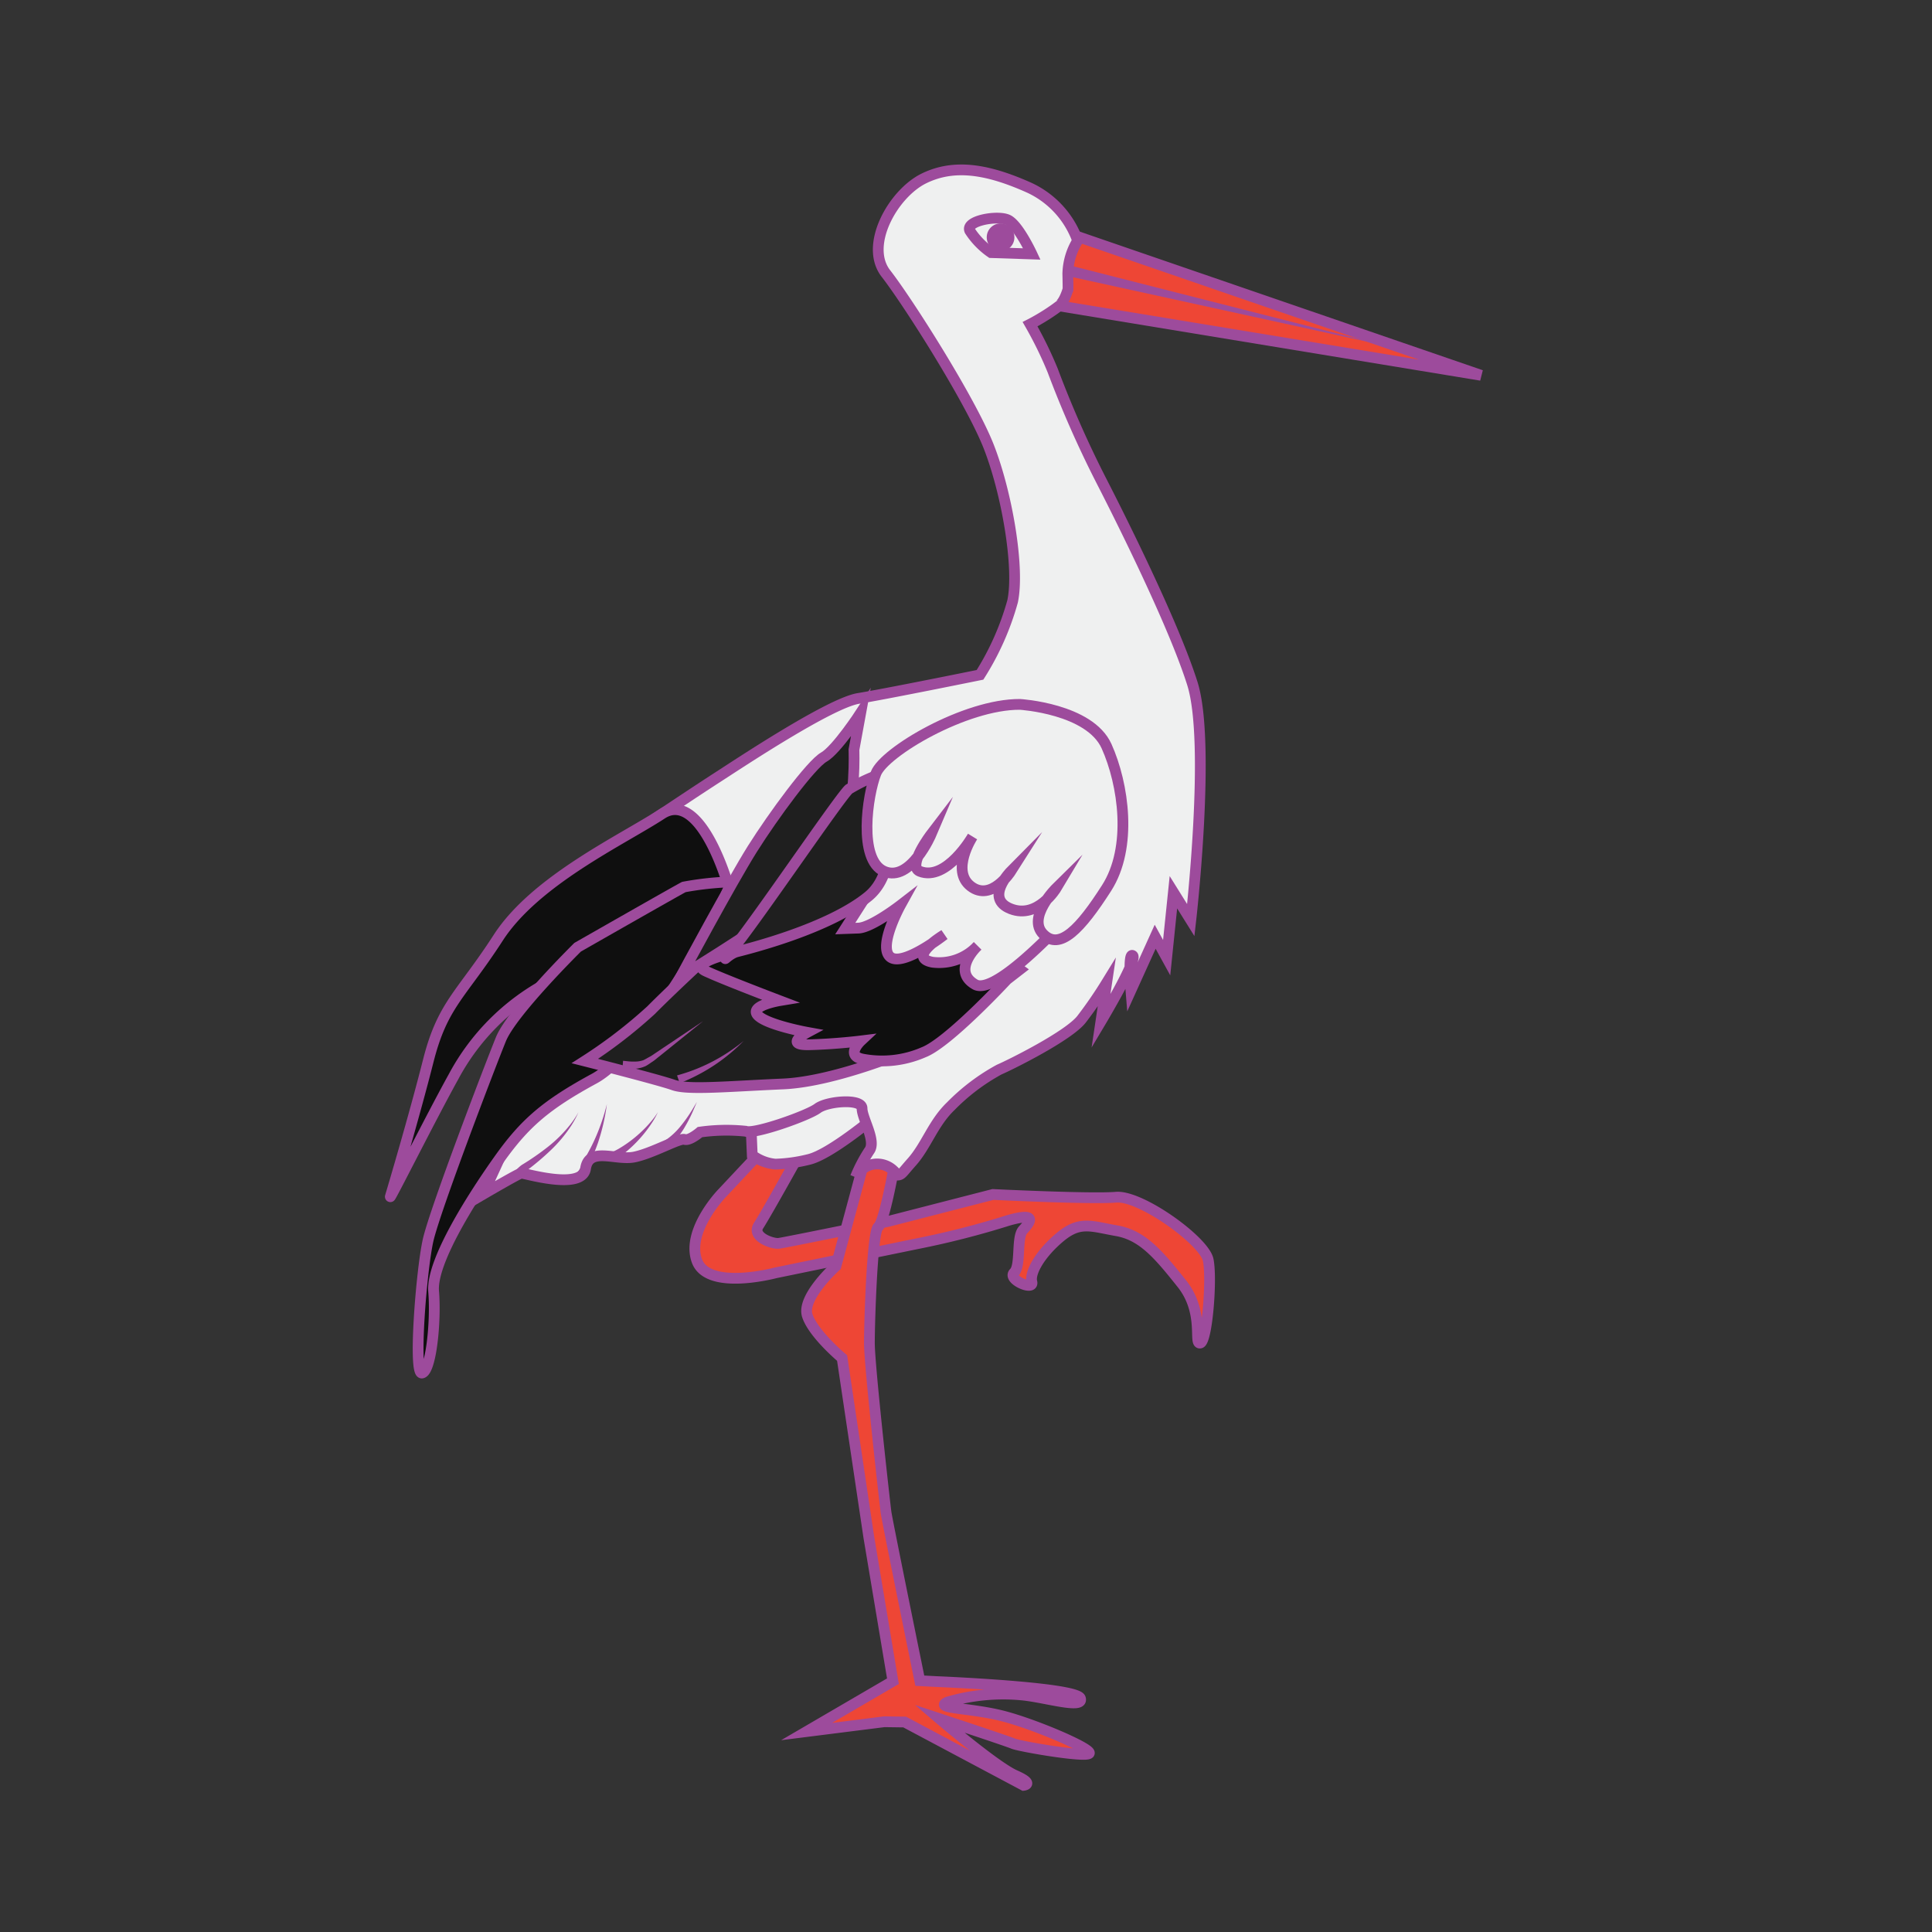 <svg id="word" xmlns="http://www.w3.org/2000/svg" viewBox="0 0 160 160"><rect x="0" y="0" width="160" height="160" fill="#333333" stroke="none"/><defs><style>.cls-1{fill:#ee4635;}.cls-1,.cls-2,.cls-4,.cls-5{stroke:#9d4b9c;stroke-miterlimit:10;stroke-width:0.891px;}.cls-2{fill:#eff0f0;}.cls-3{fill:#9d4b9c;}.cls-4{fill:#0f0f0f;}.cls-5{fill:#1f1f1f;}</style></defs><path class="cls-1" d="M65.955,96.017s-2.536,4.558-3.133,5.481,1.141,1.539,1.685,1.469,9.016-1.806,9.016-1.806l8.709-2.24s8.16.4,10.2.227,7.295,3.615,7.624,5.187-.094,6.769-.659,6.889.38-2.533-1.525-4.922-3.244-4-5.385-4.375-3.054-.848-4.7.528-2.534,2.946-2.333,3.712-2.054-.207-1.467-.777.173-2.916.734-3.529,1.282-1.5-1.193-.8a71.486,71.486,0,0,1-7.642,1.952c-4.413.906-11.662,2.4-11.662,2.4s-5.591,1.5-6.506-.99,2.056-5.578,2.056-5.578l3.928-4.187S66.147,94.262,65.955,96.017Z"/><path class="cls-2" d="M72.544,92.428S68.782,95.59,67,96.017a12.871,12.871,0,0,1-2.782.392,3.75,3.75,0,0,1-1.919-.742l-.14-3.239S67.3,90.39,69.23,90.242,72.544,92.428,72.544,92.428Z"/><path class="cls-2" d="M85.306,26.848s4.076-2.047,4.381-4.013a7.674,7.674,0,0,0-4.457-7.293c-3.422-1.531-6.2-2.009-8.734-.755s-4.946,5.531-3.128,7.866,7.008,10.493,8.512,14.324S84.45,47.008,83.86,49.8a22.7,22.7,0,0,1-2.7,6.087s-7.692,1.565-10.071,1.955-9.858,5.368-11.676,6.539-5.146,3.4-5.146,3.4L40.006,98.905s2.917-1.706,3.149-1.746,5.052,1.468,5.338-.384,2.521-.636,4.056-.959,3.731-1.595,4.141-1.454,1.282-.607,1.282-.607a15.606,15.606,0,0,1,3.783-.073c.69.287,5.144-1.285,5.955-1.892s3.681-.841,3.681,0,1.2,2.694.606,3.5a12.325,12.325,0,0,0-1.152,2.193s.169-.437,2.111-.3,1.29.464,2.532-.923,1.773-3.237,3.259-4.658a16.929,16.929,0,0,1,4-3.022c.96-.415,5.738-2.784,6.825-4.173a35.662,35.662,0,0,0,2.078-3.022l-.476,3.2s3.051-5.111,2.637-5.442-.153,2.865-.153,2.865l2.008-4.431.952,1.732.559-5.417,1.44,2.31s1.68-14.674.131-19.591-5.922-13.647-7.577-16.871a88,88,0,0,1-3.994-9.064A32.625,32.625,0,0,0,85.306,26.848Z"/><path class="cls-1" d="M89.429,19.655l33.227,11.428L87.608,25.314s.417-.008.829-1.33c0,0,.031.326-.006-1.313A5.429,5.429,0,0,1,89.429,19.655Z"/><path class="cls-2" d="M85.452,21.032s-1.132-2.439-2-2.828-3.513.075-3.139.9a6.553,6.553,0,0,0,1.761,1.815Z"/><polygon class="cls-3" points="88.85 22.046 114.615 28.601 88.645 22.912 88.85 22.046"/><path class="cls-1" d="M71.391,96.846l-2.161,8.007s-2.871,2.577-2.372,4.1,2.882,3.514,2.882,3.514l2.21,14.823,2,11.94L66.8,143.4l6.433-.812,1.687.023,9.849,5.242s.948-.1-.691-.822-6.288-4.7-6.288-4.7,5.566,1.835,6.116,2.068,6.041,1.176,6.3.805-4.618-2.464-7.278-3.121-5.605-.589-4.471-1.12a16.335,16.335,0,0,1,6.106-.6c1.919.166,5.215,1.211,4.911.289s-11.93-1.391-11.93-1.391l-1.369-.073s-2.7-13.218-2.8-13.955S72,113.089,72,111.224s.242-9.239.724-9.608,1.264-4.68,1.264-4.68A1.949,1.949,0,0,0,71.391,96.846Z"/><path class="cls-4" d="M54.818,67.405c-3.287,2.151-10.473,5.488-13.555,10.253s-4.607,5.511-5.794,10.192-3.016,10.827-3.141,11.24,3.332-6.491,5.25-9.956a18.875,18.875,0,0,1,7.587-7.644c2.611-1.212,7.516-5.755,8.9-6.256s6.323-1.645,6.323-1.645S58.105,65.254,54.818,67.405Z"/><path class="cls-4" d="M59.194,76.11S53.26,87.13,49.218,89.324s-5.784,3.731-7.889,6.693-5.626,8.42-5.418,10.927-.219,6.6-.959,6.763-.063-8.493.5-10.993,5.116-14.4,6.032-16.652,6.352-7.615,6.352-7.615,8.285-4.73,8.8-4.989a25.876,25.876,0,0,1,3.957-.425Z"/><path class="cls-5" d="M75.649,86.823s-6.362,2.755-10.816,2.946-7.854.518-9.062.086-7.336-1.985-7.336-1.985a40.169,40.169,0,0,0,5.494-4.221c1.9-1.923,5.419-5.15,5.419-5.15a34.68,34.68,0,0,0,4.239,1.734c1.246.3,11.688,4.545,11.688,4.545Z"/><path class="cls-4" d="M83.388,81.126s-4.844,5.23-6.9,6.019a8.608,8.608,0,0,1-5.006.574c-1.523-.274-.2-1.512-.2-1.512s-2.055.257-4.25.313-.171-1.024-.171-1.024-3.307-.6-4.09-1.4,1.779-1.226,1.779-1.226-4.79-1.819-6.132-2.462,1.97-1.427,1.97-1.427l10.894-4.122,5.118-.45,8.067,5.881Z"/><path class="cls-2" d="M90.216,73.975s-7.48,8.7-9.464,7.553.2-3.187.2-3.187a4.349,4.349,0,0,1-3.721,1.346c-2.174-.4.964-2.274.964-2.274s-3.436,2.7-4.472,1.834.844-4.272.844-4.272-2.386,1.843-3.474,1.886L70,76.9l5.645-8.822Z"/><path class="cls-5" d="M71.279,59.045s-2,3.062-3.052,3.656-4.179,4.842-5.908,7.587-5.933,10.576-5.933,10.576,6.164-3.758,8.593-5.665,3.852-4.828,4.883-6.764.858-6.341.858-6.341Z"/><path class="cls-3" d="M42.523,97.843l.022-.005.028-.007a.886.886,0,0,0,.1-.034,1.143,1.143,0,0,0,.291-.2c.092-.083.187-.183.289-.294a3.42,3.42,0,0,1,.3-.313,21.9,21.9,0,0,0,2.06-1.737,11.47,11.47,0,0,0,1.719-2.069,8.064,8.064,0,0,0,.575-1.072,7.934,7.934,0,0,1-.669,1.007,11.218,11.218,0,0,1-1.866,1.861,21.711,21.711,0,0,1-2.169,1.5,3.22,3.22,0,0,0-.415.37c-.1.1-.192.182-.261.238a.656.656,0,0,1-.111.076.053.053,0,0,1,.027,0l-.025,0-.022,0Z"/><path class="cls-3" d="M48.121,97.754l.051-.053a1.72,1.72,0,0,0,.165-.2,3.76,3.76,0,0,0,.371-.722c.109-.287.237-.623.373-.983s.3-.75.436-1.141a16.768,16.768,0,0,0,.742-3.22,16.726,16.726,0,0,1-1.079,3.084c-.173.372-.357.723-.546,1.063-.169.348-.328.672-.463.95a3.116,3.116,0,0,1-.36.572.825.825,0,0,1-.108.111l-.055.049Z"/><path class="cls-3" d="M50.873,96.08l.2-.121c.122-.079.319-.209.52-.365a10.8,10.8,0,0,0,2.491-2.751,6.217,6.217,0,0,0,.4-.736,6.249,6.249,0,0,1-.485.674,10.307,10.307,0,0,1-1.271,1.292,10.187,10.187,0,0,1-1.455,1.041c-.213.124-.376.2-.508.267l-.208.095Z"/><path class="cls-3" d="M54.822,95.383,55,95.261a4.637,4.637,0,0,0,.475-.379,6.49,6.49,0,0,0,1.133-1.371,12.422,12.422,0,0,0,.8-1.538l.308-.72-.4.669a12.006,12.006,0,0,1-.987,1.387,6,6,0,0,1-1.214,1.12,3.851,3.851,0,0,1-.452.268l-.192.1Z"/><path class="cls-3" d="M56.291,89.707s.368-.138.923-.4a15.35,15.35,0,0,0,1.925-1.079,15.16,15.16,0,0,0,1.732-1.339c.443-.4.716-.685.716-.685s-.3.256-.783.6A14.645,14.645,0,0,1,57,88.774c-.543.186-.929.286-.929.286Z"/><path class="cls-3" d="M51.547,88.533l.34.009a5.073,5.073,0,0,0,.938-.058,2.588,2.588,0,0,0,.63-.189c.244-.128.377-.243.583-.373.236-.155.378-.3.578-.448l.566-.456,3.036-2.444-3.239,2.168-.6.405c-.192.123-.412.289-.568.367-.188.1-.419.24-.55.294a2.021,2.021,0,0,1-.508.1,4.428,4.428,0,0,1-.824-.024L51.6,87.85Z"/><path class="cls-5" d="M73.05,64.065s2.138,7.491-1.14,10.169-9.861,4.324-10.873,4.582-1.857,1.872.84-1.786,7.816-11.161,8.431-11.68A14.127,14.127,0,0,1,73.05,64.065Z"/><path class="cls-2" d="M84.464,58.334s5.775.347,7.179,3.47,2.164,8.36,0,11.74-3.884,5.211-5.25,3.814,1.088-3.814,1.088-3.814-1.545,2.586-3.768,1.724,0-3.108,0-3.108S82.1,74.7,80.4,73.4s.137-4.112.137-4.112-2.158,3.744-4.365,2.871c-1.081-.427.947-3.08.947-3.08s-1.714,4.027-3.895,3.08-1.386-6.33-.683-8.109S79.931,58.313,84.464,58.334Z"/><ellipse class="cls-3" cx="82.863" cy="19.655" rx="1.146" ry="1.153"/></svg>